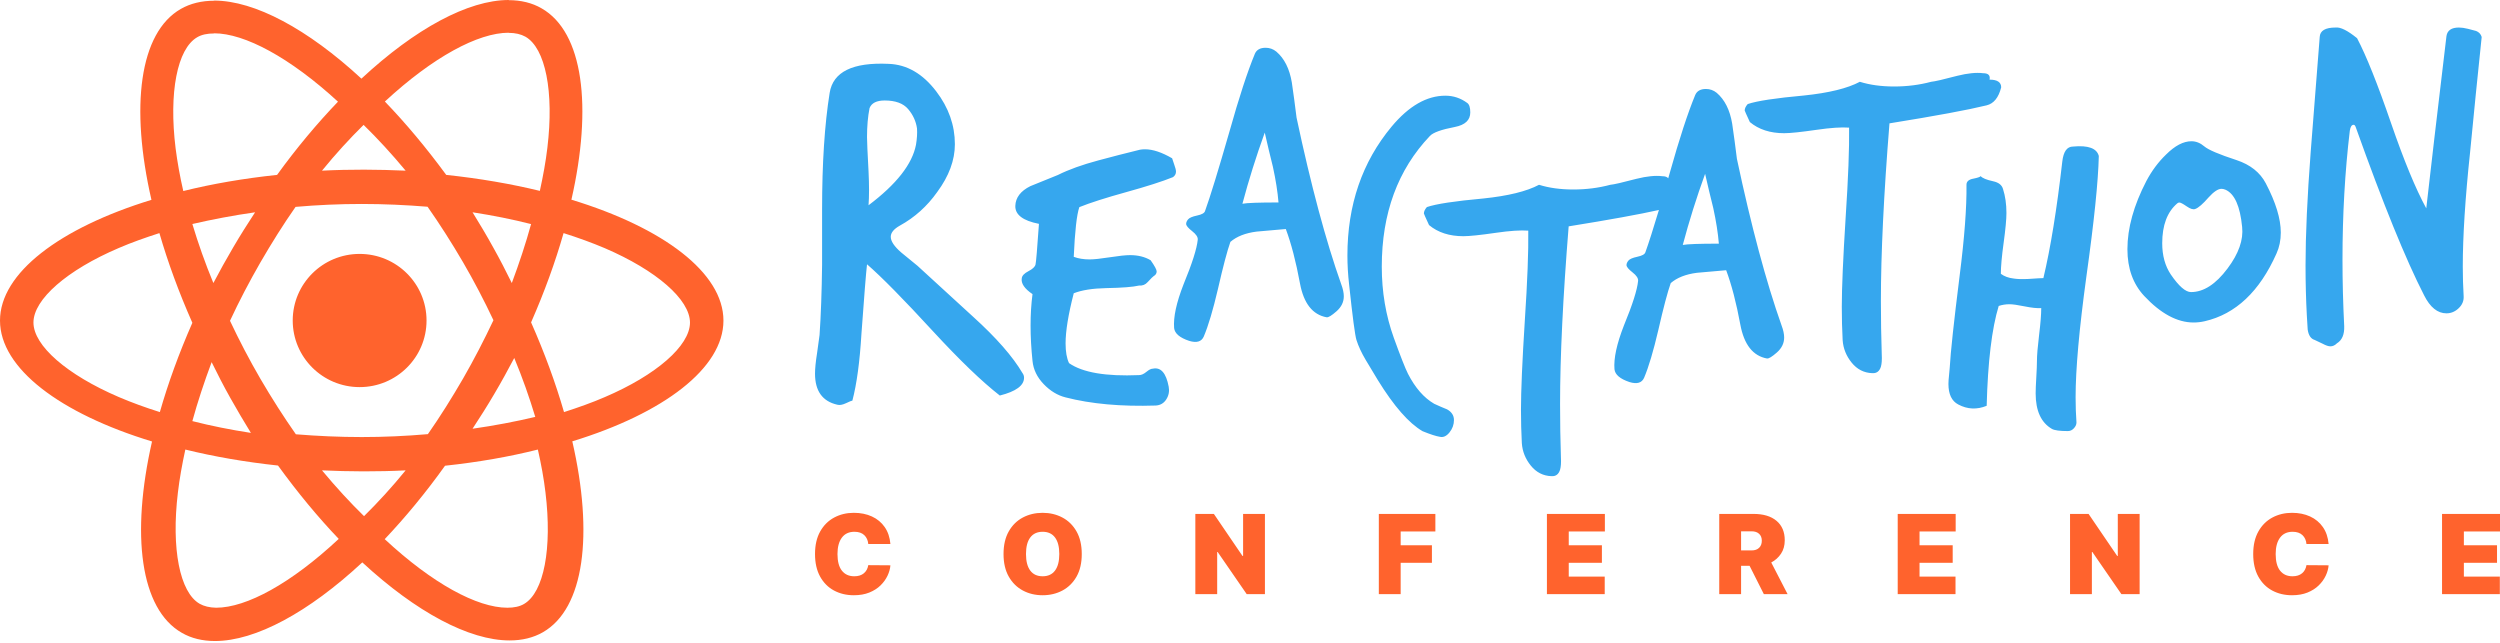 <?xml version="1.0" encoding="UTF-8"?>
<svg width="249px" height="64px" viewBox="0 0 249 64" version="1.1" xmlns="http://www.w3.org/2000/svg" xmlns:xlink="http://www.w3.org/1999/xlink">
    <!-- Generator: Sketch 61.2 (89653) - https://sketch.com -->
    <title>reactathon-nav-logo</title>
    <desc>Created with Sketch.</desc>
    <g id="Symbols" stroke="none" stroke-width="1" fill="none" fill-rule="evenodd">
        <g id="sidenav" transform="translate(-24, -40)">
            <g id="logo">
                <g transform="translate(24, 40)">
                    <g id="reactathon-nav-logo">
                        <path d="M72.055,31.93 C72.055,27.181 66.077,22.68 56.913,19.889 C59.027,10.595 58.088,3.2 53.946,0.833 C52.991,0.278 51.875,0.015 50.656,0.015 L50.656,3.273 C51.331,3.273 51.875,3.405 52.33,3.653 C54.328,4.793 55.194,9.133 54.519,14.716 C54.357,16.089 54.093,17.536 53.769,19.012 C50.891,18.311 47.748,17.77 44.443,17.419 C42.46,14.716 40.404,12.261 38.333,10.113 C43.121,5.685 47.616,3.259 50.671,3.259 L50.671,3.55271368e-15 C50.671,3.55271368e-15 50.671,3.55271368e-15 50.671,3.55271368e-15 C46.632,3.55271368e-15 41.344,2.864 35.998,7.833 C30.652,2.893 25.365,0.058 21.326,0.058 L21.326,3.317 C24.366,3.317 28.875,5.728 33.663,10.127 C31.607,12.275 29.55,14.716 27.597,17.419 C24.278,17.77 21.135,18.311 18.256,19.027 C17.918,17.565 17.669,16.148 17.492,14.789 C16.802,9.206 17.654,4.866 19.637,3.712 C20.077,3.449 20.65,3.332 21.326,3.332 L21.326,0.073 C21.326,0.073 21.326,0.073 21.326,0.073 C20.092,0.073 18.976,0.336 18.006,0.891 C13.879,3.259 12.954,10.639 15.084,19.904 C5.948,22.709 4.26325641e-14,27.196 4.26325641e-14,31.93 C4.26325641e-14,36.68 5.978,41.181 15.142,43.972 C13.027,53.266 13.967,60.66 18.109,63.028 C19.064,63.583 20.18,63.846 21.414,63.846 C25.453,63.846 30.74,60.982 36.086,56.013 C41.432,60.953 46.72,63.788 50.759,63.788 C51.992,63.788 53.109,63.525 54.078,62.969 C58.205,60.602 59.13,53.222 57.001,43.957 C66.107,41.166 72.055,36.665 72.055,31.93 Z M52.896,22.319 C52.37,24.237 51.715,26.214 50.976,28.192 C50.393,27.002 49.781,25.813 49.113,24.623 C48.459,23.434 47.762,22.274 47.065,21.144 C49.084,21.456 51.033,21.843 52.896,22.319 Z M46.13,37.691 C44.993,39.652 43.826,41.512 42.617,43.241 C40.444,43.43 38.243,43.531 36.027,43.531 C33.826,43.531 31.625,43.43 29.468,43.255 C28.258,41.527 27.077,39.681 25.94,37.735 C24.832,35.831 23.826,33.899 22.908,31.952 C23.811,30.005 24.832,28.058 25.925,26.155 C27.062,24.194 28.228,22.334 29.438,20.605 C31.61,20.416 33.812,20.315 36.027,20.315 C38.229,20.315 40.43,20.416 42.587,20.591 C43.797,22.32 44.978,24.165 46.115,26.112 C47.223,28.015 48.229,29.947 49.147,31.894 C48.229,33.841 47.223,35.788 46.13,37.691 Z M51.22,35.654 C52.039,37.63 52.736,39.606 53.312,41.523 C51.326,41.995 49.233,42.393 47.065,42.702 C47.808,41.567 48.551,40.402 49.248,39.208 C49.946,38.028 50.598,36.834 51.22,35.654 Z M36.258,51.409 C34.857,50.04 33.457,48.516 32.071,46.848 C33.426,46.905 34.812,46.948 36.213,46.948 C37.629,46.948 39.03,46.919 40.401,46.848 C39.045,48.516 37.644,50.04 36.258,51.409 Z M24.99,43.117 C22.971,42.805 21.022,42.418 19.159,41.942 C19.685,40.024 20.34,38.047 21.079,36.069 C21.662,37.258 22.274,38.448 22.942,39.638 C23.611,40.827 24.293,41.987 24.99,43.117 Z M36.213,12.438 C37.614,13.806 39.015,15.331 40.401,16.998 C39.045,16.941 37.659,16.898 36.258,16.898 C34.842,16.898 33.441,16.927 32.071,16.998 C33.426,15.331 34.827,13.806 36.213,12.438 Z M25.407,21.144 C24.664,22.282 23.921,23.449 23.223,24.646 C22.526,25.828 21.873,27.01 21.252,28.192 C20.433,26.212 19.735,24.232 19.159,22.311 C21.146,21.853 23.238,21.454 25.407,21.144 Z M11.836,39.547 C6.672,37.332 3.332,34.427 3.332,32.123 C3.332,29.819 6.672,26.9 11.836,24.699 C13.091,24.156 14.462,23.672 15.877,23.217 C16.708,26.093 17.803,29.086 19.159,32.152 C17.817,35.204 16.738,38.183 15.921,41.044 C14.477,40.589 13.105,40.09 11.836,39.547 Z M19.883,60.135 C17.906,58.995 17.049,54.655 17.717,49.072 C17.877,47.698 18.139,46.251 18.459,44.775 C21.308,45.477 24.419,46.017 27.689,46.368 C29.652,49.072 31.687,51.527 33.737,53.675 C28.998,58.103 24.55,60.529 21.526,60.529 C20.872,60.515 20.319,60.383 19.883,60.135 Z M54.328,49.04 C55.011,54.638 54.168,58.991 52.205,60.148 C51.768,60.412 51.201,60.529 50.532,60.529 C47.523,60.529 43.059,58.111 38.318,53.7 C40.354,51.546 42.39,49.098 44.324,46.387 C47.61,46.036 50.722,45.493 53.572,44.775 C53.906,46.255 54.168,47.677 54.328,49.04 Z M56.131,23.217 C57.574,23.672 58.944,24.171 60.226,24.713 C65.386,26.929 68.723,29.834 68.723,32.138 C68.708,34.441 65.371,37.361 60.212,39.562 C58.959,40.105 57.589,40.589 56.175,41.044 C55.344,38.168 54.251,35.175 52.896,32.108 C54.237,29.056 55.315,26.078 56.131,23.217 Z M35.819,25.29 C39.5,25.29 42.483,28.26 42.483,31.923 C42.483,35.587 39.5,38.556 35.819,38.556 C32.139,38.556 29.155,35.587 29.155,31.923 C29.155,28.26 32.139,25.29 35.819,25.29 Z" id="Shape" fill="#FF632D" fill-rule="nonzero"></path>
                        <path d="M101.844,37.166 C101.945,37.301 101.995,37.453 101.995,37.622 C101.995,38.399 101.19,38.99 99.581,39.395 C97.804,38.011 95.592,35.882 92.943,33.011 C89.993,29.802 87.797,27.573 86.355,26.323 C86.255,27.201 86.071,29.498 85.802,33.214 C85.635,36.018 85.333,38.247 84.897,39.902 C84.83,39.902 84.621,39.987 84.269,40.155 C83.917,40.324 83.623,40.375 83.388,40.308 C81.913,39.97 81.176,38.939 81.176,37.217 C81.176,36.71 81.243,36.034 81.377,35.19 C81.511,34.21 81.595,33.602 81.628,33.366 C81.763,31.407 81.846,29.076 81.88,26.374 L81.88,20.851 C81.88,16.257 82.131,12.389 82.634,9.248 C82.969,7.153 84.931,6.191 88.518,6.36 C90.328,6.427 91.904,7.339 93.245,9.096 C94.485,10.717 95.106,12.474 95.106,14.365 C95.106,15.953 94.519,17.54 93.345,19.128 C92.34,20.547 91.099,21.662 89.624,22.472 C89.021,22.81 88.719,23.182 88.719,23.587 C88.719,24.026 89.071,24.55 89.775,25.158 L91.384,26.475 C91.418,26.509 93.262,28.198 96.916,31.542 C99.229,33.636 100.872,35.511 101.844,37.166 Z M91.233,14.416 C91.334,13.808 91.367,13.267 91.334,12.795 C91.233,12.085 90.94,11.443 90.454,10.869 C89.968,10.295 89.188,10.008 88.116,10.008 C87.311,10.008 86.808,10.261 86.607,10.768 C86.439,11.612 86.355,12.575 86.355,13.656 C86.355,14.095 86.406,15.227 86.506,17.051 C86.573,18.436 86.573,19.567 86.506,20.445 C89.289,18.351 90.865,16.341 91.233,14.416 Z M116.83,17.643 C115.774,18.07 114.22,18.568 112.166,19.137 C110.112,19.706 108.557,20.204 107.502,20.631 C107.245,21.371 107.059,23.021 106.945,25.581 C107.402,25.752 107.93,25.838 108.529,25.838 C108.956,25.838 109.627,25.766 110.54,25.624 C111.453,25.482 112.123,25.411 112.551,25.411 C113.35,25.411 114.034,25.581 114.605,25.923 C115.004,26.492 115.204,26.862 115.204,27.033 C115.204,27.232 115.104,27.388 114.904,27.502 C114.847,27.53 114.647,27.73 114.305,28.099 C114.077,28.356 113.792,28.469 113.449,28.441 C112.85,28.583 111.752,28.669 110.155,28.697 C108.814,28.725 107.744,28.896 106.945,29.209 C106.403,31.315 106.132,32.979 106.132,34.202 C106.132,35.028 106.246,35.682 106.475,36.166 C107.815,37.105 110.14,37.503 113.449,37.361 C113.678,37.361 113.92,37.254 114.177,37.041 C114.434,36.827 114.647,36.72 114.819,36.72 C115.617,36.55 116.145,37.147 116.402,38.513 C116.487,38.968 116.409,39.388 116.166,39.772 C115.924,40.156 115.575,40.362 115.118,40.391 C111.666,40.505 108.671,40.234 106.132,39.58 C105.334,39.381 104.606,38.94 103.95,38.257 C103.294,37.574 102.923,36.806 102.838,35.952 C102.581,33.477 102.581,31.258 102.838,29.294 C102.039,28.754 101.682,28.228 101.768,27.715 C101.796,27.459 102.017,27.225 102.431,27.011 C102.845,26.798 103.08,26.577 103.137,26.35 C103.194,26.122 103.308,24.771 103.479,22.295 C101.882,21.982 101.098,21.385 101.126,20.503 C101.155,19.678 101.654,19.023 102.624,18.54 L105.362,17.43 C106.446,16.889 107.787,16.406 109.384,15.979 C110.754,15.609 112.137,15.253 113.535,14.912 C113.678,14.884 113.849,14.869 114.048,14.869 C114.819,14.869 115.717,15.168 116.744,15.766 C116.773,15.879 116.844,16.093 116.958,16.406 C117.072,16.719 117.129,16.946 117.129,17.089 C117.129,17.316 117.029,17.501 116.83,17.643 Z M133.587,28.316 C133.758,28.771 133.843,29.17 133.843,29.511 C133.843,30.08 133.601,30.578 133.116,31.005 C132.631,31.432 132.303,31.631 132.132,31.602 C130.734,31.346 129.85,30.222 129.479,28.231 C129.08,26.068 128.609,24.262 128.067,22.811 L125.157,23.067 C124.045,23.209 123.175,23.55 122.547,24.091 C122.233,24.973 121.82,26.538 121.306,28.786 C120.821,30.863 120.351,32.442 119.894,33.523 C119.666,34.035 119.181,34.177 118.439,33.95 C117.498,33.637 116.999,33.21 116.942,32.669 C116.856,31.588 117.17,30.137 117.883,28.316 C118.739,26.239 119.209,24.76 119.295,23.878 C119.324,23.622 119.138,23.337 118.739,23.024 C118.339,22.711 118.14,22.469 118.14,22.299 C118.14,22.156 118.204,22.007 118.332,21.85 C118.461,21.694 118.76,21.566 119.231,21.466 C119.702,21.367 119.965,21.217 120.022,21.018 C120.536,19.596 121.349,16.95 122.461,13.08 C123.403,9.723 124.244,7.148 124.986,5.355 C125.157,4.957 125.514,4.758 126.056,4.758 C126.455,4.758 126.812,4.886 127.125,5.142 C127.924,5.825 128.438,6.849 128.666,8.215 C128.837,9.381 128.994,10.548 129.137,11.714 C130.563,18.429 132.046,23.963 133.587,28.316 Z M127.339,20.165 C127.254,19.112 127.068,17.931 126.783,16.622 C126.498,15.484 126.227,14.346 125.97,13.208 C125.114,15.57 124.373,17.931 123.745,20.293 C124.202,20.207 125.4,20.165 127.339,20.165 Z M169.915,8.862 C170.314,8.862 170.671,8.99 170.985,9.246 C171.783,9.928 172.297,10.953 172.525,12.318 C172.696,13.485 172.853,14.652 172.996,15.818 C174.422,22.533 175.905,28.067 177.446,32.42 C177.617,32.875 177.702,33.273 177.702,33.615 C177.702,34.184 177.46,34.682 176.975,35.109 C176.49,35.535 176.162,35.734 175.991,35.706 C174.593,35.45 173.709,34.326 173.338,32.334 C172.939,30.172 172.468,28.365 171.926,26.914 L169.016,27.17 C167.904,27.313 167.034,27.654 166.406,28.195 C166.092,29.077 165.679,30.642 165.165,32.889 C164.68,34.966 164.21,36.545 163.753,37.627 C163.525,38.139 163.04,38.281 162.298,38.053 C161.357,37.74 160.858,37.314 160.801,36.773 C160.715,35.692 161.029,34.241 161.742,32.42 C162.598,30.343 163.069,28.863 163.154,27.981 C163.183,27.725 162.997,27.441 162.598,27.128 C162.198,26.815 161.999,26.573 161.999,26.402 C161.999,26.26 162.063,26.111 162.191,25.954 C162.32,25.798 162.619,25.67 163.09,25.57 C163.561,25.47 163.824,25.321 163.882,25.122 C164.209,24.215 164.657,22.812 165.228,20.913 C163.31,21.344 160.313,21.889 156.239,22.545 C155.668,29.629 155.383,35.533 155.383,40.256 C155.383,42.049 155.411,43.813 155.468,45.548 C155.497,46.089 155.468,46.501 155.383,46.786 C155.24,47.241 154.955,47.455 154.527,47.426 C153.7,47.398 153.015,47.049 152.473,46.38 C151.931,45.712 151.632,44.965 151.575,44.14 C151.518,43.087 151.489,41.978 151.489,40.811 C151.489,38.933 151.617,35.96 151.874,31.891 C152.131,27.993 152.245,25.02 152.216,22.972 C151.446,22.915 150.377,22.986 149.007,23.185 C147.438,23.413 146.354,23.526 145.755,23.526 C144.358,23.526 143.216,23.156 142.332,22.417 C141.99,21.677 141.819,21.293 141.819,21.264 C141.819,21.065 141.919,20.852 142.118,20.624 C143.031,20.311 144.899,20.027 147.724,19.771 C150.205,19.515 152.06,19.059 153.286,18.405 C154.285,18.718 155.426,18.874 156.709,18.874 C157.993,18.874 159.22,18.718 160.389,18.405 C160.732,18.377 161.602,18.177 162.999,17.807 C164.026,17.551 164.882,17.466 165.567,17.551 C165.861,17.551 166.057,17.622 166.155,17.762 C166.208,17.574 166.264,17.38 166.32,17.184 C167.262,13.826 168.103,11.252 168.845,9.459 C169.016,9.061 169.373,8.862 169.915,8.862 Z M143.958,9.531 C144.757,9.531 145.484,9.773 146.14,10.257 C146.34,10.399 146.44,10.712 146.44,11.196 C146.44,11.964 145.926,12.448 144.9,12.647 C143.559,12.903 142.732,13.202 142.418,13.543 C139.223,16.9 137.625,21.239 137.625,26.56 C137.625,29.064 138.025,31.425 138.823,33.644 C139.48,35.465 139.95,36.66 140.235,37.229 C140.949,38.623 141.819,39.619 142.846,40.217 C143.274,40.416 143.701,40.601 144.129,40.772 C144.586,41.028 144.814,41.383 144.814,41.839 C144.814,42.294 144.664,42.706 144.365,43.076 C144.065,43.446 143.744,43.588 143.402,43.503 C143.031,43.446 142.461,43.261 141.69,42.948 C140.321,42.151 138.838,40.459 137.24,37.869 C136.841,37.215 136.434,36.539 136.021,35.842 C135.607,35.145 135.3,34.484 135.101,33.858 C134.958,33.402 134.716,31.567 134.373,28.352 C134.259,27.356 134.202,26.389 134.202,25.45 C134.202,20.414 135.671,16.132 138.609,12.604 C140.321,10.556 142.104,9.531 143.958,9.531 Z M171.198,24.268 C171.113,23.216 170.927,22.035 170.642,20.726 C170.357,19.588 170.086,18.45 169.829,17.312 C168.973,19.673 168.232,22.035 167.604,24.396 C168.061,24.311 169.259,24.268 171.198,24.268 Z M199.318,8.701 C199.061,9.725 198.576,10.322 197.863,10.493 C196.009,10.948 192.785,11.546 188.192,12.286 C187.622,19.37 187.337,25.274 187.337,29.997 C187.337,31.789 187.365,33.553 187.422,35.289 C187.451,35.83 187.422,36.242 187.337,36.527 C187.194,36.982 186.909,37.195 186.481,37.167 C185.654,37.138 184.969,36.79 184.427,36.121 C183.885,35.453 183.585,34.706 183.528,33.881 C183.471,32.828 183.443,31.718 183.443,30.552 C183.443,28.674 183.571,25.701 183.828,21.632 C184.085,17.734 184.199,14.761 184.17,12.712 C183.4,12.655 182.33,12.727 180.961,12.926 C179.392,13.153 178.308,13.267 177.709,13.267 C176.311,13.267 175.17,12.897 174.286,12.158 C173.944,11.418 173.772,11.034 173.772,11.005 C173.772,10.806 173.872,10.593 174.072,10.365 C174.985,10.052 176.853,9.768 179.677,9.512 C182.159,9.255 184.013,8.8 185.24,8.146 C186.238,8.459 187.379,8.615 188.663,8.615 C189.947,8.615 191.173,8.459 192.343,8.146 C192.685,8.117 193.555,7.918 194.953,7.548 C195.98,7.292 196.836,7.207 197.52,7.292 C198.034,7.292 198.248,7.506 198.162,7.932 C198.933,7.932 199.318,8.189 199.318,8.701 Z M209.041,15.536 C208.984,18.068 208.57,22.08 207.8,27.571 C207.087,32.778 206.73,36.775 206.73,39.563 C206.73,40.445 206.759,41.285 206.816,42.081 C206.816,42.281 206.73,42.473 206.559,42.658 C206.388,42.843 206.188,42.935 205.96,42.935 C205.161,42.935 204.633,42.864 204.377,42.722 C203.293,42.096 202.751,40.915 202.751,39.179 C202.751,38.838 202.772,38.304 202.815,37.579 C202.858,36.853 202.879,36.32 202.879,35.978 C202.879,35.409 202.95,34.542 203.093,33.375 C203.236,32.209 203.307,31.312 203.307,30.686 C202.908,30.715 202.358,30.658 201.66,30.516 C200.961,30.373 200.454,30.302 200.141,30.302 C199.77,30.302 199.413,30.359 199.071,30.473 C198.386,32.721 197.987,36.035 197.873,40.417 C196.903,40.815 195.961,40.773 195.049,40.289 C194.392,39.948 194.064,39.265 194.064,38.24 C194.064,38.013 194.086,37.707 194.129,37.323 C194.171,36.939 194.193,36.704 194.193,36.619 C194.278,35.082 194.606,32.038 195.177,27.486 C195.662,23.673 195.89,20.643 195.862,18.395 C195.862,18.082 196.083,17.883 196.525,17.798 C196.967,17.712 197.217,17.627 197.274,17.542 C197.445,17.741 197.858,17.911 198.515,18.054 C199.057,18.168 199.385,18.424 199.499,18.822 C199.727,19.533 199.841,20.33 199.841,21.212 C199.841,21.838 199.748,22.827 199.563,24.178 C199.377,25.529 199.285,26.561 199.285,27.272 C199.627,27.528 200.055,27.685 200.568,27.742 C200.911,27.799 201.396,27.813 202.023,27.784 C202.85,27.727 203.35,27.699 203.521,27.699 C204.234,24.711 204.862,20.842 205.404,16.091 C205.518,15.095 205.874,14.597 206.473,14.597 C207.985,14.455 208.841,14.768 209.041,15.536 Z M226.739,25.25 C225.056,29.034 222.674,31.282 219.593,31.993 C219.222,32.078 218.851,32.121 218.481,32.121 C216.855,32.121 215.214,31.239 213.56,29.475 C212.447,28.28 211.891,26.729 211.891,24.823 C211.891,22.718 212.519,20.456 213.774,18.037 C214.316,17.013 214.972,16.131 215.742,15.391 C216.626,14.509 217.468,14.068 218.267,14.068 C218.723,14.068 219.151,14.239 219.55,14.58 C219.95,14.922 221.019,15.377 222.76,15.946 C224.129,16.401 225.099,17.17 225.669,18.251 C226.668,20.157 227.167,21.793 227.167,23.159 C227.167,23.927 227.024,24.624 226.739,25.25 Z M223.316,22.604 C223.116,20.527 222.56,19.289 221.647,18.891 C221.504,18.834 221.376,18.806 221.262,18.806 C220.92,18.806 220.492,19.09 219.978,19.659 C219.408,20.313 218.966,20.698 218.652,20.811 C218.452,20.897 218.167,20.811 217.796,20.555 C217.425,20.299 217.183,20.171 217.069,20.171 C216.983,20.171 216.912,20.2 216.855,20.257 C215.856,21.11 215.357,22.433 215.357,24.226 C215.357,25.449 215.642,26.488 216.213,27.341 C217.012,28.508 217.682,29.091 218.224,29.091 C219.479,29.091 220.691,28.308 221.861,26.744 C222.974,25.264 223.458,23.884 223.316,22.604 Z M247.176,3.681 C246.776,7.494 246.391,11.32 246.021,15.161 C245.536,19.714 245.293,23.512 245.293,26.556 C245.293,27.552 245.322,28.534 245.379,29.501 C245.407,29.957 245.243,30.355 244.887,30.696 C244.53,31.038 244.124,31.208 243.667,31.208 C242.783,31.208 242.041,30.611 241.442,29.416 C239.616,25.859 237.349,20.283 234.639,12.686 C234.582,12.515 234.51,12.43 234.425,12.43 C234.225,12.43 234.097,12.629 234.04,13.028 C233.555,17.096 233.312,21.378 233.312,25.874 C233.312,28.036 233.369,30.241 233.483,32.489 C233.512,33.314 233.269,33.883 232.756,34.196 C232.556,34.395 232.342,34.495 232.114,34.495 C231.914,34.495 231.658,34.409 231.344,34.239 C230.916,34.039 230.645,33.911 230.531,33.854 C230.16,33.741 229.932,33.399 229.846,32.83 C229.818,32.375 229.789,31.905 229.761,31.422 C229.675,29.828 229.632,28.164 229.632,26.428 C229.632,23.413 229.803,19.643 230.146,15.119 C230.688,8.233 230.987,4.421 231.044,3.681 C231.073,3.055 231.601,2.742 232.627,2.742 C233.112,2.685 233.826,3.041 234.767,3.809 C235.68,5.545 236.807,8.361 238.147,12.259 C239.431,15.987 240.601,18.818 241.656,20.752 C242.084,16.968 242.754,11.249 243.667,3.596 C243.753,3.027 244.166,2.742 244.908,2.742 C245.165,2.742 245.464,2.785 245.807,2.87 C246.263,2.984 246.534,3.055 246.62,3.084 C246.905,3.197 247.09,3.397 247.176,3.681 Z" id="Reactathon" fill="#36A7EE"></path>
                        <path d="M85.04,59.286 C85.627,59.286 86.142,59.196 86.585,59.017 C87.028,58.837 87.401,58.6 87.702,58.304 C88.003,58.009 88.236,57.687 88.4,57.337 C88.564,56.987 88.659,56.643 88.685,56.305 L88.685,56.305 L86.48,56.289 C86.425,56.63 86.279,56.9 86.041,57.099 C85.804,57.298 85.486,57.397 85.087,57.397 C84.558,57.397 84.146,57.211 83.853,56.839 C83.56,56.468 83.413,55.915 83.413,55.181 C83.413,54.487 83.558,53.944 83.847,53.552 C84.137,53.161 84.555,52.965 85.103,52.965 C85.523,52.965 85.849,53.077 86.083,53.301 C86.316,53.524 86.448,53.818 86.48,54.183 L86.48,54.183 L88.685,54.183 C88.628,53.522 88.438,52.96 88.116,52.497 C87.794,52.034 87.369,51.682 86.841,51.44 C86.313,51.198 85.713,51.077 85.04,51.077 C84.32,51.077 83.669,51.234 83.085,51.547 C82.5,51.86 82.036,52.322 81.692,52.932 C81.348,53.542 81.176,54.292 81.176,55.181 C81.176,56.066 81.345,56.813 81.682,57.425 C82.02,58.036 82.48,58.499 83.063,58.814 C83.646,59.128 84.305,59.286 85.04,59.286 Z M103.847,59.286 C104.572,59.286 105.229,59.129 105.818,58.816 C106.408,58.502 106.876,58.04 107.223,57.431 C107.569,56.821 107.743,56.071 107.743,55.181 C107.743,54.292 107.569,53.542 107.223,52.932 C106.876,52.322 106.408,51.86 105.818,51.547 C105.229,51.234 104.572,51.077 103.847,51.077 C103.117,51.077 102.458,51.234 101.87,51.547 C101.282,51.86 100.815,52.322 100.47,52.932 C100.124,53.542 99.952,54.292 99.952,55.181 C99.952,56.066 100.124,56.813 100.47,57.423 C100.815,58.033 101.282,58.496 101.87,58.812 C102.458,59.128 103.117,59.286 103.847,59.286 Z M103.847,57.397 C103.307,57.397 102.896,57.208 102.613,56.828 C102.33,56.448 102.189,55.899 102.189,55.181 C102.189,54.463 102.33,53.915 102.613,53.535 C102.896,53.155 103.307,52.965 103.847,52.965 C104.387,52.965 104.798,53.155 105.081,53.535 C105.364,53.915 105.506,54.463 105.506,55.181 C105.506,55.899 105.364,56.448 105.081,56.828 C104.798,57.208 104.387,57.397 103.847,57.397 Z M121.231,59.176 L121.231,54.978 L121.278,54.978 L124.172,59.176 L125.987,59.176 L125.987,51.186 L123.812,51.186 L123.812,55.369 L123.749,55.369 L120.902,51.186 L119.056,51.186 L119.056,59.176 L121.231,59.176 Z M139.506,59.176 L139.506,56.055 L142.619,56.055 L142.619,54.307 L139.506,54.307 L139.506,52.934 L142.963,52.934 L142.963,51.186 L137.331,51.186 L137.331,59.176 L139.506,59.176 Z M159.83,59.176 L159.83,57.429 L156.248,57.429 L156.248,56.055 L159.549,56.055 L159.549,54.307 L156.248,54.307 L156.248,52.934 L159.846,52.934 L159.846,51.186 L154.073,51.186 L154.073,59.176 L159.83,59.176 Z M173.412,59.176 L173.412,56.352 L174.257,56.352 L175.68,59.176 L178.043,59.176 L176.416,56.024 C176.815,55.813 177.139,55.522 177.388,55.15 C177.637,54.778 177.761,54.331 177.761,53.808 C177.761,52.981 177.489,52.337 176.944,51.877 C176.399,51.416 175.634,51.186 174.648,51.186 L174.648,51.186 L171.237,51.186 L171.237,59.176 L173.412,59.176 Z M174.46,54.822 L173.412,54.822 L173.412,52.918 L174.46,52.918 C174.781,52.918 175.031,53.002 175.209,53.17 C175.388,53.338 175.477,53.566 175.477,53.855 C175.477,54.151 175.388,54.387 175.209,54.561 C175.031,54.735 174.781,54.822 174.46,54.822 L174.46,54.822 Z M194.769,59.176 L194.769,57.429 L191.186,57.429 L191.186,56.055 L194.488,56.055 L194.488,54.307 L191.186,54.307 L191.186,52.934 L194.785,52.934 L194.785,51.186 L189.012,51.186 L189.012,59.176 L194.769,59.176 Z M208.351,59.176 L208.351,54.978 L208.398,54.978 L211.292,59.176 L213.107,59.176 L213.107,51.186 L210.932,51.186 L210.932,55.369 L210.87,55.369 L208.022,51.186 L206.176,51.186 L206.176,59.176 L208.351,59.176 Z M228.284,59.286 C228.871,59.286 229.386,59.196 229.829,59.017 C230.272,58.837 230.645,58.6 230.946,58.304 C231.247,58.009 231.48,57.687 231.644,57.337 C231.808,56.987 231.903,56.643 231.93,56.305 L231.93,56.305 L229.724,56.289 C229.669,56.63 229.523,56.9 229.286,57.099 C229.048,57.298 228.73,57.397 228.331,57.397 C227.802,57.397 227.391,57.211 227.097,56.839 C226.804,56.468 226.657,55.915 226.657,55.181 C226.657,54.487 226.802,53.944 227.091,53.552 C227.381,53.161 227.799,52.965 228.347,52.965 C228.767,52.965 229.093,53.077 229.327,53.301 C229.56,53.524 229.692,53.818 229.724,54.183 L229.724,54.183 L231.93,54.183 C231.872,53.522 231.682,52.96 231.36,52.497 C231.038,52.034 230.613,51.682 230.085,51.44 C229.557,51.198 228.957,51.077 228.284,51.077 C227.565,51.077 226.913,51.234 226.329,51.547 C225.745,51.86 225.28,52.322 224.936,52.932 C224.592,53.542 224.42,54.292 224.42,55.181 C224.42,56.066 224.589,56.813 224.926,57.425 C225.264,58.036 225.724,58.499 226.307,58.814 C226.89,59.128 227.549,59.286 228.284,59.286 Z M248.984,59.176 L248.984,57.429 L245.402,57.429 L245.402,56.055 L248.703,56.055 L248.703,54.307 L245.402,54.307 L245.402,52.934 L249,52.934 L249,51.186 L243.227,51.186 L243.227,59.176 L248.984,59.176 Z" id="CONFERENCE" fill="#FF632D" fill-rule="nonzero"></path>
                    </g>
                </g>
            </g>
        </g>
    </g>
</svg>